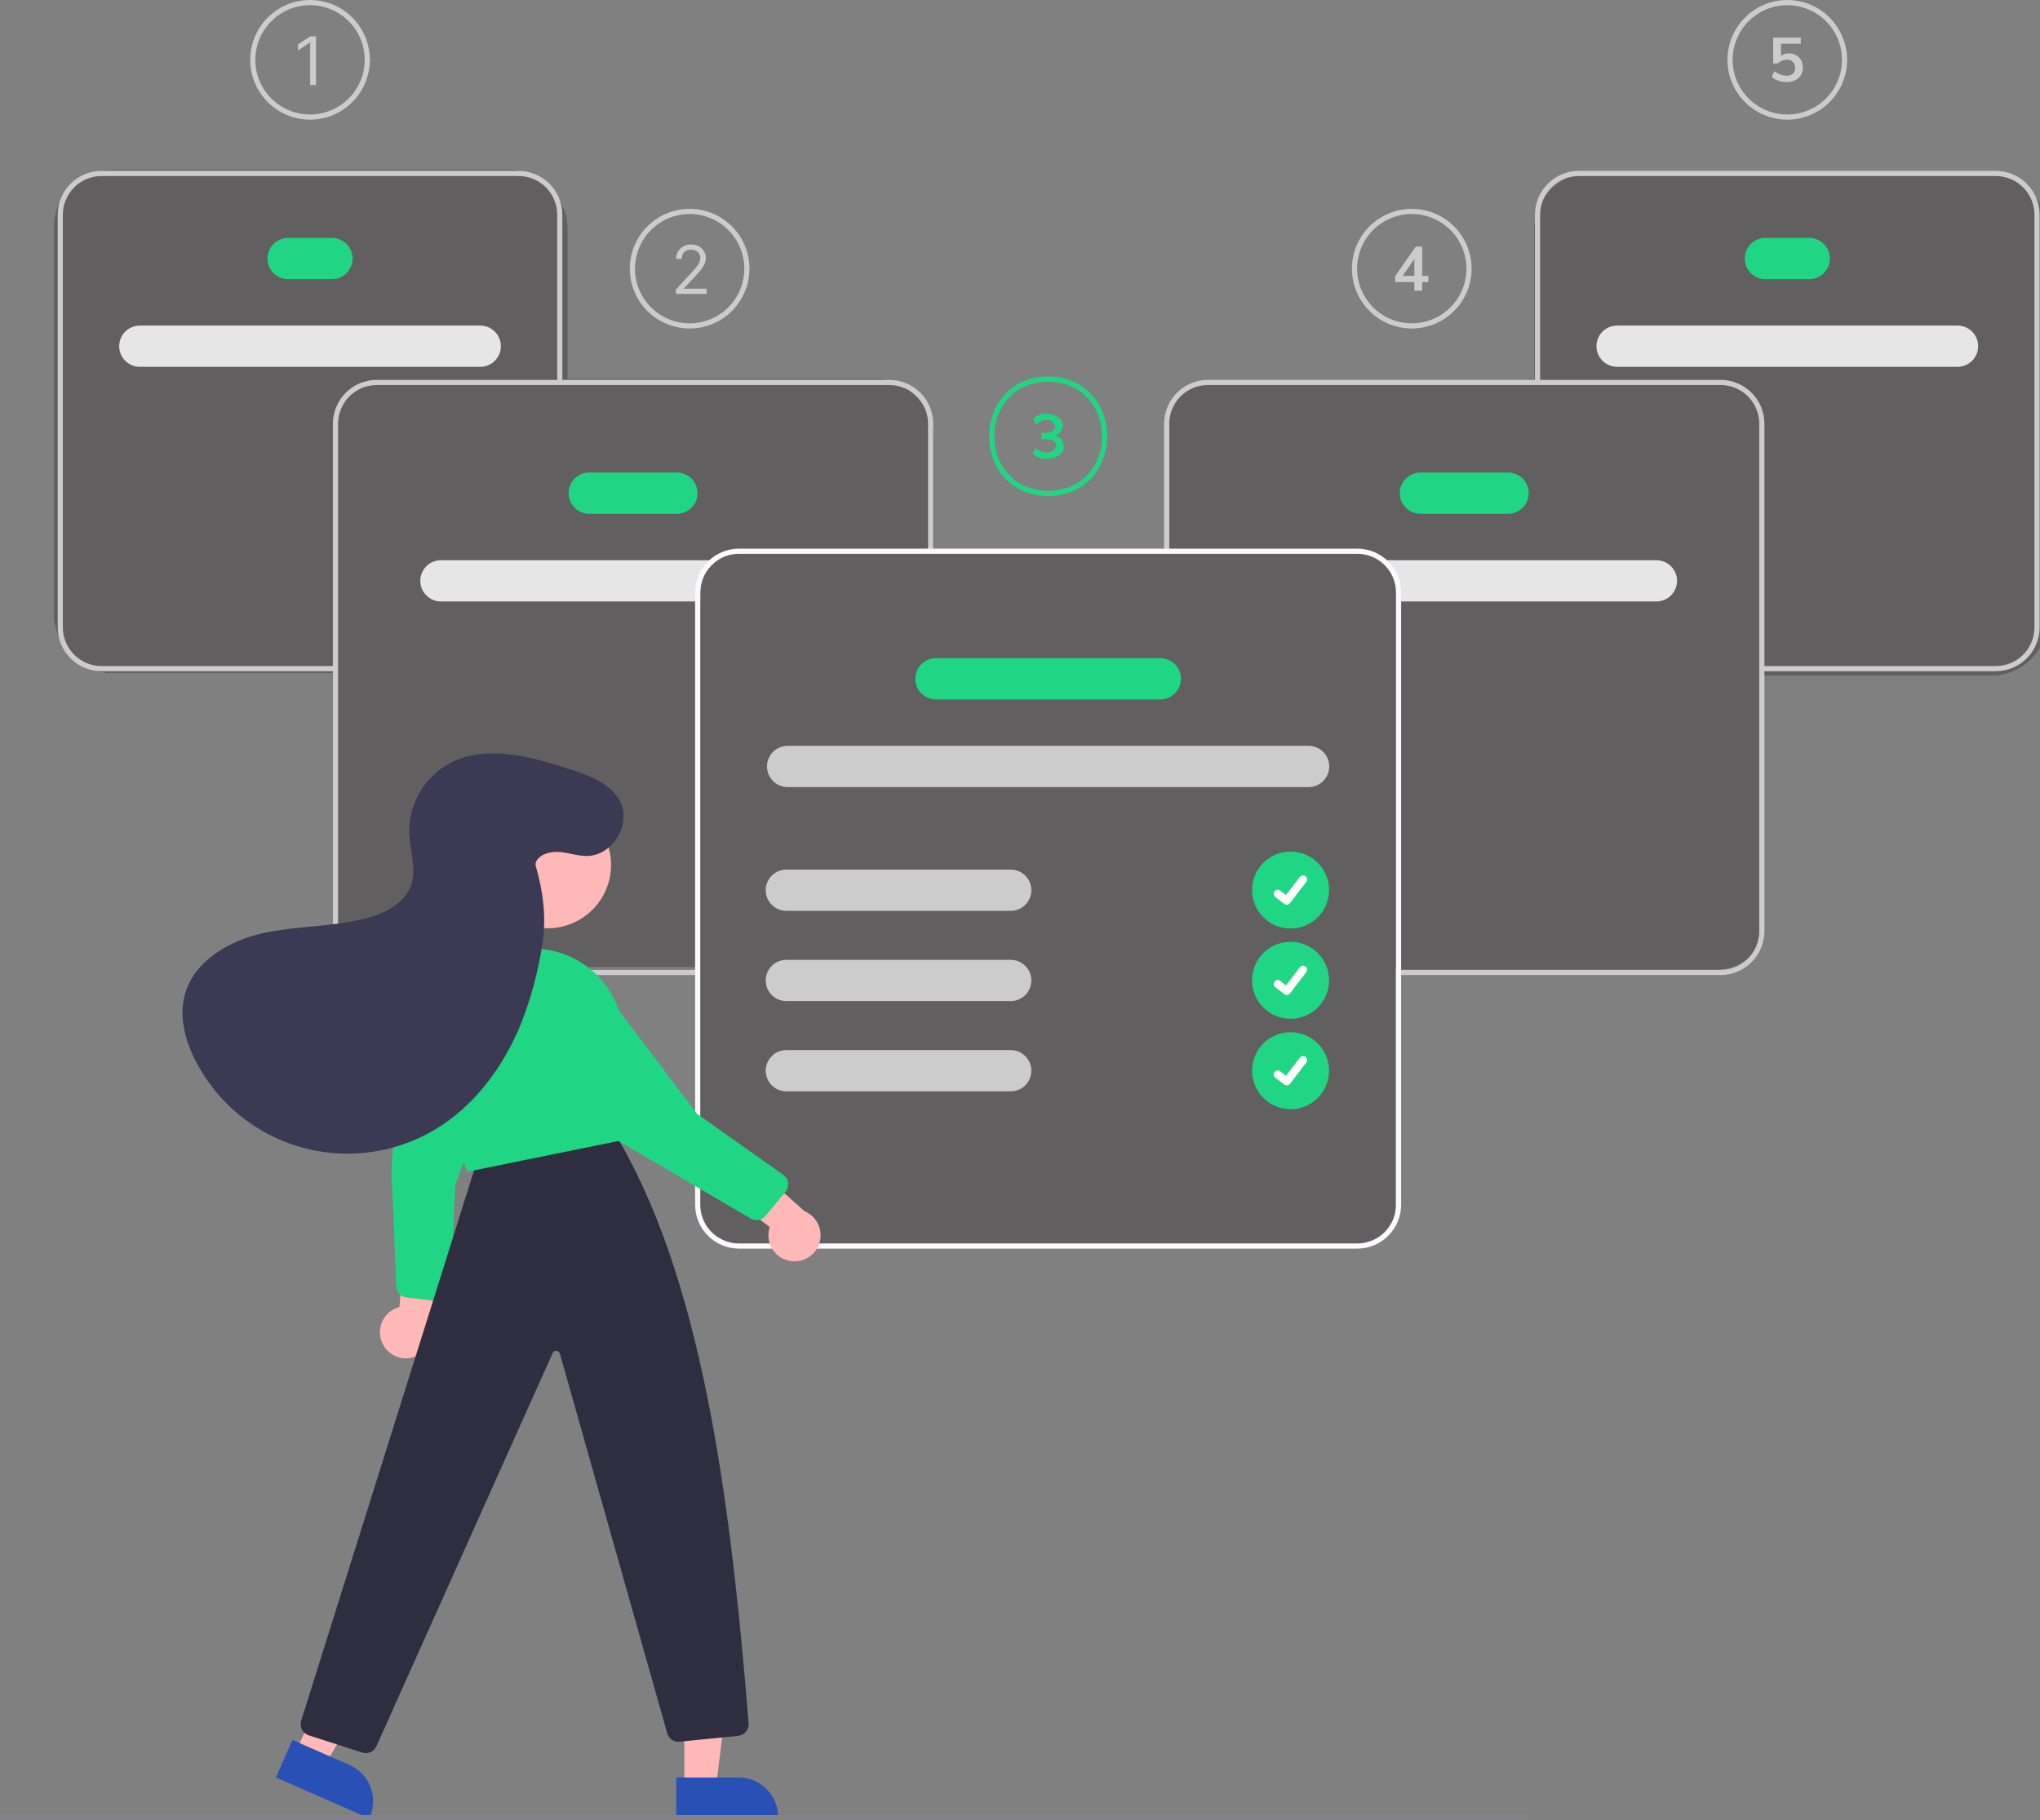 <svg width="791" height="706" viewBox="0 0 791 706" fill="none" xmlns="http://www.w3.org/2000/svg">
<rect x="0" y="0" width="791" height="706" fill="#808080" stroke="none"/>
<g id="Solicitudes" clip-path="url(#clip0_1_2)">
<g id="Rectangle 1">
<rect x="21" y="66" width="199" height="195" rx="22" fill="#615F5F"/>
<rect x="21" y="66" width="199" height="195" rx="22" fill="#615F5F"/>
</g>
<g id="Rectangle 6">
<rect x="595" y="67" width="199" height="195" rx="22" fill="#615F5F"/>
<rect x="595" y="67" width="199" height="195" rx="22" fill="#615F5F"/>
</g>
<g id="Rectangle 3">
<rect x="270" y="214" width="271" height="270" rx="16" fill="#615F5F"/>
<rect x="270" y="214" width="271" height="270" rx="16" fill="#615F5F"/>
</g>
<g id="Rectangle 2">
<rect x="130" y="147" width="232" height="228" rx="22" fill="#615F5F"/>
<rect x="130" y="147" width="232" height="228" rx="22" fill="#615F5F"/>
</g>
<g id="Rectangle 5">
<rect x="452" y="148" width="232" height="228" rx="18" fill="#615F5F"/>
<rect x="452" y="148" width="232" height="228" rx="18" fill="#615F5F"/>
</g>
<path id="Vector" d="M170.964 217.275C168.843 217.275 166.808 218.118 165.307 219.619C163.807 221.119 162.964 223.154 162.964 225.275C162.964 227.397 163.807 229.432 165.307 230.932C166.808 232.433 168.843 233.275 170.964 233.275H271.524V229.785C271.524 227.305 272.14 224.864 273.316 222.68C274.492 220.497 276.193 218.639 278.264 217.275H170.964Z" fill="#E6E6E6"/>
<path id="Vector_2" d="M262.469 199.275H228.469C226.347 199.275 224.313 198.433 222.812 196.932C221.312 195.432 220.469 193.397 220.469 191.275C220.469 189.154 221.312 187.119 222.812 185.619C224.313 184.118 226.347 183.275 228.469 183.275H262.469C264.591 183.275 266.626 184.118 268.126 185.619C269.626 187.119 270.469 189.154 270.469 191.275C270.469 193.397 269.626 195.432 268.126 196.932C266.626 198.433 264.591 199.275 262.469 199.275Z" fill="#20D684"/>
<path id="Vector_3" d="M186.214 142.275H54.214C52.092 142.275 50.057 141.433 48.557 139.932C47.056 138.432 46.214 136.397 46.214 134.275C46.214 132.154 47.056 130.119 48.557 128.619C50.057 127.118 52.092 126.275 54.214 126.275H186.214C188.335 126.275 190.37 127.118 191.87 128.619C193.371 130.119 194.214 132.154 194.214 134.275C194.214 136.397 193.371 138.432 191.87 139.932C190.37 141.433 188.335 142.275 186.214 142.275Z" fill="#E6E6E6"/>
<path id="Vector_4" d="M128.714 108.275H111.714C109.592 108.275 107.557 107.433 106.057 105.932C104.556 104.432 103.714 102.397 103.714 100.275C103.714 98.154 104.556 96.119 106.057 94.618C107.557 93.118 109.592 92.275 111.714 92.275H128.714C130.835 92.275 132.87 93.118 134.37 94.618C135.871 96.119 136.714 98.154 136.714 100.275C136.714 102.397 135.871 104.432 134.37 105.932C132.87 107.433 130.835 108.275 128.714 108.275Z" fill="#20D684"/>
<path id="Vector_5" d="M270.52 378.17H146.082C141.575 378.165 137.254 376.372 134.067 373.185C130.88 369.998 129.087 365.677 129.082 361.17V164.33C129.087 159.823 130.88 155.502 134.067 152.315C137.254 149.128 141.575 147.335 146.082 147.33H344.856C349.363 147.335 353.684 149.128 356.871 152.315C360.058 155.502 361.851 159.823 361.856 164.33V213.118H359.856V164.33C359.851 160.353 358.27 156.541 355.457 153.728C352.645 150.916 348.833 149.335 344.856 149.33H146.082C142.105 149.335 138.293 150.916 135.481 153.728C132.668 156.541 131.087 160.353 131.082 164.33V361.17C131.087 365.147 132.668 368.959 135.481 371.772C138.293 374.584 142.105 376.165 146.082 376.17H270.52V378.17Z" fill="#CCCCCC"/>
<path id="Vector_6" d="M534.964 217.275C537.036 218.639 538.736 220.497 539.912 222.68C541.089 224.864 541.704 227.305 541.704 229.785V233.275H642.264C644.386 233.275 646.421 232.433 647.921 230.932C649.421 229.432 650.264 227.397 650.264 225.275C650.264 223.154 649.421 221.119 647.921 219.619C646.421 218.118 644.386 217.275 642.264 217.275H534.964Z" fill="#E6E6E6"/>
<path id="Vector_7" d="M542.759 191.275C542.762 189.154 543.605 187.121 545.105 185.621C546.605 184.121 548.638 183.278 550.759 183.275H584.759C586.881 183.275 588.916 184.118 590.416 185.619C591.916 187.119 592.759 189.154 592.759 191.275C592.759 193.397 591.916 195.432 590.416 196.932C588.916 198.433 586.881 199.275 584.759 199.275H550.759C548.638 199.273 546.605 198.429 545.105 196.93C543.605 195.43 542.762 193.396 542.759 191.275Z" fill="#20D684"/>
<path id="Vector_8" d="M619.015 134.275C619.017 132.154 619.861 130.121 621.361 128.621C622.86 127.121 624.894 126.278 627.015 126.275H759.015C761.136 126.275 763.171 127.118 764.672 128.619C766.172 130.119 767.015 132.154 767.015 134.275C767.015 136.397 766.172 138.432 764.672 139.932C763.171 141.433 761.136 142.275 759.015 142.275H627.015C624.894 142.273 622.86 141.429 621.361 139.93C619.861 138.43 619.017 136.396 619.015 134.275Z" fill="#E6E6E6"/>
<path id="Vector_9" d="M676.515 100.275C676.517 98.154 677.361 96.121 678.861 94.621C680.36 93.121 682.394 92.278 684.515 92.275H701.515C703.636 92.275 705.671 93.118 707.172 94.618C708.672 96.119 709.515 98.154 709.515 100.275C709.515 102.397 708.672 104.432 707.172 105.932C705.671 107.433 703.636 108.275 701.515 108.275H684.515C682.394 108.273 680.36 107.429 678.861 105.93C677.361 104.43 676.517 102.396 676.515 100.275Z" fill="#20D684"/>
<path id="Vector_10" d="M542.708 378.17H667.146C671.653 378.165 675.974 376.372 679.161 373.185C682.348 369.998 684.141 365.677 684.146 361.17V164.33C684.141 159.823 682.348 155.502 679.161 152.315C675.974 149.128 671.653 147.335 667.146 147.33H468.372C463.865 147.335 459.544 149.128 456.357 152.315C453.17 155.502 451.378 159.823 451.372 164.33V213.118H453.372V164.33C453.377 160.353 454.959 156.541 457.771 153.728C460.583 150.916 464.396 149.335 468.372 149.33H667.146C671.123 149.335 674.936 150.916 677.748 153.728C680.56 156.541 682.142 160.353 682.146 164.33V361.17C682.142 365.147 680.56 368.959 677.748 371.772C674.936 374.584 671.123 376.165 667.146 376.17H542.708V378.17Z" fill="#CCCCCC"/>
<path id="Vector_11" d="M683.146 260.334H773.855C778.363 260.329 782.684 258.536 785.871 255.349C789.058 252.162 790.85 247.841 790.855 243.334V83.275C790.85 78.768 789.058 74.447 785.871 71.26C782.684 68.073 778.363 66.281 773.855 66.275H612.174C607.667 66.281 603.346 68.073 600.159 71.26C596.972 74.447 595.179 78.768 595.174 83.275V148.33H597.174V83.275C597.179 79.299 598.76 75.486 601.572 72.674C604.385 69.862 608.197 68.28 612.174 68.275H773.855C777.832 68.28 781.645 69.862 784.457 72.674C787.269 75.486 788.851 79.299 788.855 83.275V243.334C788.851 247.311 787.269 251.124 784.457 253.936C781.645 256.748 777.832 258.329 773.855 258.334H683.146V260.334Z" fill="#CCCCCC"/>
<path id="Vector_12" d="M526.284 212.785H286.524C282.018 212.794 277.7 214.588 274.513 217.774C271.327 220.961 269.533 225.279 269.524 229.785V467.275C269.529 471.783 271.322 476.104 274.509 479.291C277.696 482.478 282.017 484.271 286.524 484.275H526.284C530.791 484.271 535.113 482.478 538.3 479.291C541.487 476.104 543.279 471.783 543.284 467.275V229.785C543.279 225.278 541.487 220.957 538.3 217.77C535.113 214.583 530.791 212.79 526.284 212.785V212.785ZM541.284 467.275C541.279 471.252 539.697 475.065 536.885 477.877C534.073 480.689 530.261 482.271 526.284 482.275H286.524C282.548 482.271 278.735 480.689 275.923 477.877C273.111 475.065 271.529 471.252 271.524 467.275V229.785C271.53 225.809 273.113 221.997 275.925 219.186C278.736 216.374 282.548 214.792 286.524 214.785H526.284C530.261 214.79 534.073 216.372 536.885 219.184C539.697 221.996 541.279 225.809 541.284 229.785V467.275Z" fill="#F9F9FF"/>
<path id="Vector_13" d="M507.403 305.275H305.403C303.282 305.275 301.247 304.433 299.747 302.932C298.246 301.432 297.403 299.397 297.403 297.275C297.403 295.154 298.246 293.119 299.747 291.619C301.247 290.118 303.282 289.275 305.403 289.275H507.403C509.525 289.275 511.56 290.118 513.06 291.619C514.561 293.119 515.403 295.154 515.403 297.275C515.403 299.397 514.561 301.432 513.06 302.932C511.56 304.433 509.525 305.275 507.403 305.275Z" fill="#CCCCCC"/>
<path id="Vector_14" d="M449.903 271.275H362.903C360.782 271.275 358.747 270.433 357.246 268.932C355.746 267.432 354.903 265.397 354.903 263.275C354.903 261.154 355.746 259.119 357.246 257.619C358.747 256.118 360.782 255.275 362.903 255.275H449.903C452.025 255.275 454.06 256.118 455.56 257.619C457.061 259.119 457.903 261.154 457.903 263.275C457.903 265.397 457.061 267.432 455.56 268.932C454.06 270.433 452.025 271.275 449.903 271.275Z" fill="#20D684"/>
<path id="Vector_15" d="M391.903 353.275H304.903C302.782 353.275 300.747 352.433 299.247 350.932C297.746 349.432 296.903 347.397 296.903 345.275C296.903 343.154 297.746 341.119 299.247 339.619C300.747 338.118 302.782 337.275 304.903 337.275H391.903C394.025 337.275 396.06 338.118 397.56 339.619C399.061 341.119 399.903 343.154 399.903 345.275C399.903 347.397 399.061 349.432 397.56 350.932C396.06 352.433 394.025 353.275 391.903 353.275Z" fill="#CCCCCC"/>
<path id="Vector_16" d="M391.903 388.275H304.903C302.782 388.275 300.747 387.433 299.247 385.932C297.746 384.432 296.903 382.397 296.903 380.275C296.903 378.154 297.746 376.119 299.247 374.619C300.747 373.118 302.782 372.275 304.903 372.275H391.903C394.025 372.275 396.06 373.118 397.56 374.619C399.061 376.119 399.903 378.154 399.903 380.275C399.903 382.397 399.061 384.432 397.56 385.932C396.06 387.433 394.025 388.275 391.903 388.275Z" fill="#CCCCCC"/>
<path id="Vector_17" d="M391.903 423.275H304.903C302.782 423.275 300.747 422.433 299.247 420.932C297.746 419.432 296.903 417.397 296.903 415.275C296.903 413.154 297.746 411.119 299.247 409.619C300.747 408.118 302.782 407.275 304.903 407.275H391.903C394.025 407.275 396.06 408.118 397.56 409.619C399.061 411.119 399.903 413.154 399.903 415.275C399.903 417.397 399.061 419.432 397.56 420.932C396.06 422.433 394.025 423.275 391.903 423.275Z" fill="#CCCCCC"/>
<path id="Ellipse 44" d="M500.409 360.134C508.655 360.134 515.339 353.45 515.339 345.205C515.339 336.959 508.655 330.275 500.409 330.275C492.164 330.275 485.48 336.959 485.48 345.205C485.48 353.45 492.164 360.134 500.409 360.134Z" fill="#20D684"/>
<path id="Path 395" d="M498.93 350.9C498.594 350.9 498.267 350.791 497.999 350.59L497.982 350.577L494.473 347.894C494.145 347.642 493.93 347.27 493.876 346.86C493.822 346.45 493.933 346.036 494.185 345.708C494.436 345.379 494.808 345.165 495.218 345.11C495.628 345.056 496.042 345.167 496.371 345.419L498.643 347.161L504.013 340.155C504.138 339.993 504.293 339.857 504.47 339.754C504.648 339.652 504.843 339.585 505.046 339.559C505.249 339.532 505.455 339.545 505.653 339.598C505.851 339.651 506.036 339.742 506.198 339.867L506.199 339.867L506.166 339.913L506.2 339.867C506.527 340.119 506.742 340.491 506.796 340.9C506.85 341.31 506.739 341.725 506.488 342.053L500.172 350.29C500.025 350.479 499.838 350.633 499.622 350.738C499.407 350.844 499.171 350.898 498.931 350.898L498.93 350.9Z" fill="white"/>
<path id="Vector_18" d="M120.214 46.409C115.624 46.409 111.138 45.048 107.322 42.498C103.506 39.949 100.532 36.325 98.775 32.084C97.019 27.844 96.56 23.179 97.455 18.677C98.35 14.176 100.56 10.042 103.806 6.796C107.051 3.551 111.185 1.341 115.687 0.446C120.188 -0.449 124.854 0.01 129.094 1.766C133.334 3.523 136.958 6.497 139.508 10.313C142.057 14.129 143.418 18.615 143.418 23.205C143.411 29.357 140.964 35.255 136.614 39.605C132.264 43.955 126.366 46.402 120.214 46.409V46.409ZM120.214 2C116.02 2 111.92 3.244 108.433 5.574C104.946 7.904 102.228 11.215 100.623 15.09C99.018 18.965 98.598 23.228 99.416 27.341C100.235 31.455 102.254 35.233 105.22 38.199C108.185 41.164 111.964 43.184 116.077 44.002C120.19 44.82 124.454 44.4 128.328 42.795C132.203 41.19 135.515 38.472 137.845 34.985C140.175 31.498 141.418 27.398 141.418 23.205C141.412 17.583 139.176 12.193 135.201 8.218C131.225 4.242 125.835 2.006 120.214 2V2Z" fill="#CCCCCC"/>
<path id="Vector_19" d="M267.409 127.409C262.82 127.409 258.334 126.048 254.518 123.498C250.702 120.949 247.728 117.325 245.971 113.084C244.215 108.844 243.756 104.179 244.651 99.677C245.546 95.176 247.756 91.042 251.002 87.796C254.247 84.551 258.381 82.341 262.883 81.446C267.384 80.55 272.05 81.01 276.29 82.766C280.53 84.523 284.154 87.497 286.703 91.313C289.253 95.129 290.614 99.615 290.614 104.205C290.607 110.357 288.16 116.255 283.81 120.605C279.46 124.955 273.561 127.402 267.409 127.409V127.409ZM267.409 83C263.215 83 259.116 84.244 255.629 86.574C252.142 88.904 249.424 92.216 247.819 96.09C246.214 99.965 245.794 104.228 246.612 108.342C247.431 112.455 249.45 116.233 252.416 119.199C255.381 122.164 259.16 124.184 263.273 125.002C267.386 125.82 271.65 125.4 275.524 123.795C279.399 122.19 282.711 119.472 285.041 115.985C287.371 112.498 288.614 108.398 288.614 104.205C288.608 98.583 286.372 93.193 282.396 89.218C278.421 85.242 273.031 83.006 267.409 83V83Z" fill="#CCCCCC"/>
<path id="Ellipse 44_2" d="M500.409 395.134C508.655 395.134 515.339 388.45 515.339 380.205C515.339 371.959 508.655 365.275 500.409 365.275C492.164 365.275 485.48 371.959 485.48 380.205C485.48 388.45 492.164 395.134 500.409 395.134Z" fill="#20D684"/>
<path id="Path 395_2" d="M498.93 385.9C498.594 385.9 498.267 385.791 497.999 385.59L497.982 385.577L494.473 382.894C494.311 382.769 494.175 382.614 494.072 382.436C493.97 382.259 493.903 382.063 493.876 381.86C493.849 381.657 493.863 381.451 493.916 381.253C493.969 381.055 494.06 380.87 494.185 380.708C494.309 380.545 494.465 380.409 494.642 380.306C494.819 380.204 495.015 380.137 495.218 380.11C495.421 380.084 495.627 380.097 495.825 380.15C496.023 380.203 496.208 380.294 496.371 380.419L498.643 382.161L504.013 375.155C504.138 374.993 504.293 374.857 504.47 374.754C504.648 374.652 504.843 374.585 505.046 374.559C505.249 374.532 505.455 374.545 505.653 374.598C505.851 374.651 506.036 374.742 506.198 374.867L506.199 374.867L506.166 374.913L506.2 374.867C506.528 375.119 506.742 375.491 506.796 375.9C506.85 376.31 506.739 376.725 506.488 377.053L500.172 385.29C500.025 385.479 499.838 385.633 499.622 385.738C499.407 385.844 499.171 385.898 498.931 385.898L498.93 385.9Z" fill="white"/>
<path id="Ellipse 44_3" d="M500.409 430.205C508.655 430.205 515.339 423.521 515.339 415.275C515.339 407.03 508.655 400.346 500.409 400.346C492.164 400.346 485.48 407.03 485.48 415.275C485.48 423.521 492.164 430.205 500.409 430.205Z" fill="#20D684"/>
<path id="Path 395_3" d="M498.93 420.97C498.594 420.971 498.267 420.862 497.999 420.661L497.982 420.648L494.473 417.964C494.146 417.713 493.931 417.341 493.877 416.931C493.824 416.522 493.935 416.107 494.186 415.779C494.437 415.451 494.809 415.237 495.218 415.182C495.628 415.128 496.042 415.239 496.371 415.49L498.643 417.232L504.013 410.226C504.138 410.064 504.293 409.928 504.47 409.825C504.648 409.723 504.843 409.656 505.046 409.629C505.249 409.603 505.455 409.616 505.653 409.669C505.851 409.722 506.036 409.813 506.198 409.938L506.199 409.938L506.166 409.984L506.2 409.938C506.528 410.19 506.742 410.561 506.796 410.971C506.85 411.381 506.739 411.795 506.488 412.124L500.172 420.36C500.025 420.55 499.838 420.704 499.623 420.809C499.407 420.915 499.171 420.969 498.931 420.969L498.93 420.97Z" fill="white"/>
<path id="Vector_20" d="M406.425 192.409C390.676 192.141 383.519 180.191 383.52 169.203C383.521 158.214 390.679 146.266 406.392 146H406.426C422.142 146.268 429.299 158.217 429.299 169.206C429.298 180.195 422.14 192.143 406.425 192.409ZM406.41 148C392.058 148.251 385.521 159.165 385.52 169.203C385.519 179.245 392.061 190.164 406.426 190.409C420.755 190.166 427.298 179.248 427.299 169.206C427.299 159.168 420.762 148.254 406.41 148V148Z" fill="#20D684"/>
<path id="Vector_21" d="M411.617 170.465C415.632 177.438 404.613 180.162 400.397 175.961L401.453 173.705C408.307 179.625 414.346 169.37 403.877 170.345V167.872C413.464 168.646 408.079 158.996 401.693 164.704L400.661 162.449C405.866 157.047 417.55 163.579 409.301 168.976C410.222 169.192 411.039 169.717 411.617 170.465V170.465Z" fill="#20D684"/>
<path id="Vector_22" d="M547.409 127.409C542.82 127.409 538.334 126.048 534.518 123.498C530.702 120.949 527.728 117.325 525.971 113.084C524.215 108.844 523.755 104.179 524.651 99.677C525.546 95.176 527.756 91.042 531.002 87.796C534.247 84.551 538.381 82.341 542.883 81.446C547.384 80.55 552.05 81.01 556.29 82.766C560.53 84.523 564.154 87.497 566.703 91.313C569.253 95.129 570.614 99.615 570.614 104.205C570.607 110.357 568.16 116.255 563.81 120.605C559.46 124.955 553.561 127.402 547.409 127.409V127.409ZM547.409 83C543.215 83 539.116 84.244 535.629 86.574C532.142 88.904 529.424 92.216 527.819 96.09C526.214 99.965 525.794 104.228 526.612 108.342C527.431 112.455 529.45 116.233 532.416 119.199C535.381 122.164 539.16 124.184 543.273 125.002C547.386 125.82 551.65 125.4 555.524 123.795C559.399 122.19 562.711 119.472 565.041 115.985C567.37 112.498 568.614 108.398 568.614 104.205C568.608 98.583 566.372 93.193 562.396 89.218C558.421 85.242 553.031 83.006 547.409 83V83Z" fill="#CCCCCC"/>
<path id="Vector_23" d="M553.853 109.413H551.429V112.748H548.405V109.413H540.965V107.108L548.957 95.661H551.429V106.989H553.853V109.413ZM548.405 106.989V100.484L543.893 106.989H548.405Z" fill="#CCCCCC"/>
<path id="Vector_24" d="M693.015 46.409C688.425 46.409 683.939 45.048 680.123 42.498C676.307 39.949 673.333 36.325 671.577 32.084C669.82 27.844 669.361 23.179 670.256 18.677C671.152 14.176 673.362 10.042 676.607 6.796C679.852 3.551 683.987 1.341 688.488 0.446C692.989 -0.449 697.655 0.01 701.895 1.766C706.135 3.523 709.759 6.497 712.309 10.313C714.859 14.129 716.22 18.615 716.22 23.205C716.213 29.357 713.766 35.255 709.415 39.605C705.065 43.955 699.167 46.402 693.015 46.409ZM693.015 2C688.821 2 684.721 3.244 681.234 5.574C677.747 7.904 675.029 11.216 673.424 15.09C671.82 18.965 671.4 23.228 672.218 27.342C673.036 31.455 675.056 35.233 678.021 38.199C680.987 41.164 684.765 43.184 688.878 44.002C692.992 44.82 697.255 44.4 701.13 42.795C705.004 41.19 708.316 38.472 710.646 34.985C712.976 31.498 714.22 27.398 714.22 23.205C714.213 17.583 711.977 12.193 708.002 8.218C704.027 4.242 698.637 2.006 693.015 2Z" fill="#CCCCCC"/>
<path id="Vector_25" d="M696.471 21.417C697.275 21.861 697.933 22.527 698.367 23.337C698.827 24.213 699.058 25.191 699.039 26.18C699.06 27.22 698.794 28.246 698.271 29.145C697.747 30.012 696.979 30.704 696.063 31.136C695.02 31.627 693.878 31.869 692.727 31.844C691.648 31.843 690.577 31.661 689.559 31.304C688.614 30.999 687.74 30.505 686.991 29.853L688.023 27.596C689.363 28.703 691.037 29.329 692.775 29.373C693.668 29.434 694.55 29.146 695.235 28.569C695.788 27.937 696.091 27.124 696.087 26.284C696.083 25.444 695.771 24.635 695.211 24.009C694.897 23.718 694.529 23.493 694.127 23.347C693.725 23.2 693.298 23.136 692.871 23.157C692.22 23.152 691.575 23.279 690.975 23.529C690.383 23.777 689.851 24.149 689.415 24.62H687.543V14.565H698.247V16.965H690.567V21.62C691.475 21.015 692.548 20.706 693.639 20.733C694.626 20.712 695.602 20.948 696.471 21.417V21.417Z" fill="#CCCCCC"/>
<path id="Vector_26" d="M148.194 520.85C147.587 519.511 147.281 518.055 147.298 516.585C147.314 515.115 147.653 513.667 148.29 512.342C148.927 511.017 149.846 509.848 150.984 508.917C152.122 507.986 153.45 507.315 154.874 506.953L157.906 471.347L172.485 482.848L167.371 514.897C167.821 517.331 167.363 519.845 166.083 521.964C164.803 524.082 162.791 525.658 160.427 526.391C158.063 527.125 155.512 526.966 153.258 525.945C151.003 524.924 149.202 523.111 148.194 520.85H148.194Z" fill="#FFB8B8"/>
<path id="Vector_27" d="M157.571 503.216C156.522 503.077 155.555 502.573 154.841 501.792C154.127 501.01 153.711 500.003 153.667 498.945L151.979 458.538C151.373 444.015 154.328 429.564 160.589 416.445L175.557 385.081C176.56 383.194 177.998 381.574 179.752 380.355C181.507 379.136 183.526 378.353 185.644 378.072C187.7 377.782 189.795 377.993 191.751 378.688C193.707 379.383 195.466 380.54 196.879 382.061C197.595 382.826 198.239 383.657 198.802 384.542C199.931 386.374 200.585 388.459 200.704 390.608C200.823 392.757 200.404 394.901 199.484 396.846L176.533 459.546L174.767 500.394C174.74 501.013 174.586 501.619 174.313 502.176C174.041 502.733 173.657 503.227 173.185 503.628C172.713 504.029 172.163 504.329 171.57 504.508C170.977 504.687 170.354 504.741 169.738 504.668L157.63 503.224L157.571 503.216Z" fill="#20D684"/>
<path id="Vector_28" d="M114.63 679.762L125.856 684.69L150.204 643.734L133.636 636.462L114.63 679.762Z" fill="#FFB8B8"/>
<path id="Vector_29" d="M113.375 674.84L135.483 684.544L135.484 684.544C137.334 685.357 139.006 686.525 140.405 687.984C141.803 689.442 142.901 691.162 143.635 693.044C144.369 694.927 144.725 696.935 144.682 698.956C144.64 700.976 144.2 702.968 143.388 704.818L143.187 705.276L106.99 689.387L113.375 674.84Z" fill="#2950B4"/>
<path id="Vector_30" d="M265.342 693.391H277.602L283.434 646.103L265.34 646.104L265.342 693.391Z" fill="#FFB8B8"/>
<path id="Vector_31" d="M262.215 689.389L286.359 689.388H286.36C288.38 689.388 290.381 689.786 292.248 690.559C294.115 691.332 295.811 692.465 297.24 693.894C298.668 695.323 299.802 697.019 300.575 698.886C301.348 700.753 301.746 702.753 301.746 704.774V705.274L262.216 705.276L262.215 689.389Z" fill="#2950B4"/>
<path id="Vector_32" d="M141.86 679.947C141.388 679.947 140.92 679.872 140.471 679.727L119.684 673.046C118.561 672.68 117.626 671.889 117.079 670.842C116.532 669.796 116.417 668.577 116.757 667.446L185.693 447.93L237.327 437.805L237.509 438.101C271.646 493.649 283.041 578.503 290.269 668.409C290.358 669.583 289.985 670.745 289.231 671.649C288.477 672.553 287.4 673.128 286.229 673.251L263.503 675.523C262.443 675.635 261.377 675.363 260.499 674.759C259.621 674.154 258.987 673.256 258.713 672.225L217.101 525.018C217.019 524.718 216.846 524.451 216.606 524.253C216.366 524.056 216.07 523.938 215.759 523.916C215.449 523.894 215.14 523.969 214.874 524.13C214.608 524.292 214.399 524.532 214.276 524.818L145.981 677.225C145.636 678.033 145.061 678.721 144.329 679.205C143.596 679.688 142.738 679.947 141.86 679.947V679.947Z" fill="#2F2E41"/>
<path id="Vector_33" d="M212.37 360.03C225.935 360.03 236.931 349.034 236.931 335.469C236.931 321.905 225.935 310.908 212.37 310.908C198.806 310.908 187.809 321.905 187.809 335.469C187.809 349.034 198.806 360.03 212.37 360.03Z" fill="#FFB8B8"/>
<path id="Vector_34" d="M181.3 454.43L181.132 454.079C181.017 453.84 169.702 429.834 170.755 402.144C171.103 393.056 174.912 384.444 181.401 378.071C187.89 371.698 196.569 368.046 205.663 367.861V367.861C214.043 367.697 222.213 370.496 228.733 375.764C235.253 381.032 239.704 388.432 241.304 396.66C244.458 412.759 244.379 428.007 241.069 441.978L240.996 442.289L240.683 442.353L181.3 454.43Z" fill="#20D684"/>
<path id="Vector_35" d="M306.524 489.079C305.07 488.864 303.68 488.333 302.453 487.523C301.227 486.713 300.192 485.644 299.423 484.391C298.655 483.138 298.17 481.732 298.003 480.271C297.837 478.81 297.992 477.331 298.459 475.937L270.17 454.104L287.734 448.078L311.906 469.734C314.196 470.674 316.061 472.421 317.149 474.645C318.236 476.868 318.471 479.413 317.807 481.797C317.144 484.182 315.629 486.24 313.549 487.582C311.47 488.925 308.97 489.457 306.524 489.079H306.524Z" fill="#FFB8B8"/>
<path id="Vector_36" d="M237.101 440.948L237.035 440.842L207.212 392.544C206.169 390.679 205.587 388.593 205.512 386.458C205.437 384.323 205.873 382.201 206.783 380.269C207.653 378.384 208.965 376.737 210.608 375.468C212.252 374.2 214.178 373.348 216.222 372.984V372.984C217.253 372.797 218.3 372.705 219.348 372.712C221.5 372.755 223.607 373.334 225.478 374.398C227.348 375.461 228.924 376.975 230.061 378.802L270.338 432.055L303.72 455.662C304.225 456.02 304.652 456.478 304.973 457.008C305.293 457.539 305.501 458.129 305.582 458.744C305.664 459.358 305.618 459.982 305.447 460.578C305.276 461.173 304.984 461.727 304.589 462.204L296.818 471.601C296.138 472.427 295.186 472.984 294.132 473.17C293.079 473.355 291.993 473.158 291.072 472.614L237.101 440.948Z" fill="#20D684"/>
<path id="Vector_37" d="M207.978 333.945C209.788 330.968 213.783 330.126 217.251 330.466C220.719 330.806 224.092 332.025 227.577 331.998C237.253 331.923 244.722 320.13 240.654 311.35C237.318 304.15 228.985 300.988 221.447 298.506C205.643 293.304 187.489 288.305 173.148 296.741C168.577 299.508 164.829 303.446 162.29 308.147C159.75 312.848 158.512 318.142 158.703 323.482C159.025 330.121 161.568 336.94 159.418 343.23C156.937 350.486 149.071 354.379 141.638 356.262C128.607 359.563 114.868 359.031 101.756 361.992C88.644 364.953 75.207 372.815 71.673 385.784C69.351 394.303 71.774 403.474 75.785 411.339C79.879 419.364 85.567 426.469 92.502 432.218C99.436 437.968 107.472 442.241 116.116 444.777C124.76 447.312 133.831 448.056 142.773 446.964C151.715 445.871 160.339 442.964 168.118 438.422C183.97 429.166 195.414 413.522 202.237 396.481C206.106 386.541 208.829 376.192 210.355 365.635C211.883 355.752 210.586 345.766 207.819 336.156C207.688 335.797 207.634 335.415 207.662 335.034C207.689 334.653 207.797 334.282 207.978 333.945V333.945Z" fill="#3B3953"/>
<path id="Vector_38" d="M591.452 706H1.548C1.138 706 0.744 705.895 0.453 705.707C0.163 705.52 0 705.265 0 705C0 704.735 0.163 704.48 0.453 704.293C0.744 704.105 1.138 704 1.548 704H591.452C591.862 704 592.256 704.105 592.546 704.293C592.837 704.48 593 704.735 593 705C593 705.265 592.837 705.52 592.546 705.707C592.256 705.895 591.862 706 591.452 706Z" fill="#84838B"/>
<path id="2" d="M262.086 114V112.338L268.328 105.506C269.06 104.705 269.663 104.01 270.137 103.419C270.611 102.822 270.962 102.262 271.19 101.739C271.424 101.209 271.541 100.655 271.541 100.077C271.541 99.412 271.381 98.836 271.061 98.35C270.747 97.864 270.316 97.488 269.768 97.224C269.22 96.959 268.605 96.827 267.922 96.827C267.195 96.827 266.561 96.978 266.02 97.279C265.484 97.575 265.069 97.99 264.773 98.526C264.484 99.061 264.339 99.689 264.339 100.409H262.16C262.16 99.301 262.416 98.329 262.926 97.492C263.437 96.654 264.133 96.002 265.013 95.534C265.9 95.066 266.894 94.832 267.995 94.832C269.103 94.832 270.085 95.066 270.941 95.534C271.796 96.002 272.467 96.633 272.953 97.427C273.44 98.221 273.683 99.104 273.683 100.077C273.683 100.772 273.557 101.452 273.304 102.117C273.058 102.776 272.627 103.511 272.012 104.324C271.402 105.13 270.556 106.115 269.473 107.278L265.225 111.821V111.969H274.015V114H262.086Z" fill="#CCCCCC"/>
<path id="1" d="M122.562 14.091V33H120.272V16.491H120.162L115.545 19.557V17.23L120.272 14.091H122.562Z" fill="#CCCCCC"/>
<path id="Vector_39" d="M130.082 260.334H39.373C34.866 260.329 30.545 258.536 27.358 255.349C24.171 252.162 22.378 247.841 22.373 243.334V83.275C22.378 78.768 24.171 74.447 27.358 71.26C30.545 68.073 34.866 66.281 39.373 66.275H201.054C205.561 66.281 209.882 68.073 213.069 71.26C216.256 74.447 218.049 78.768 218.054 83.275V148.33H216.054V83.275C216.05 79.299 214.468 75.486 211.656 72.674C208.844 69.862 205.031 68.28 201.054 68.275H39.373C35.396 68.28 31.583 69.862 28.771 72.674C25.959 75.486 24.377 79.299 24.373 83.275V243.334C24.377 247.311 25.959 251.124 28.771 253.936C31.583 256.748 35.396 258.329 39.373 258.334H130.082V260.334Z" fill="#CCCCCC"/>
</g>
<defs>
<clipPath id="clip0_1_2">
<rect width="790.856" height="705.638" fill="white"/>
</clipPath>
</defs>
</svg>
